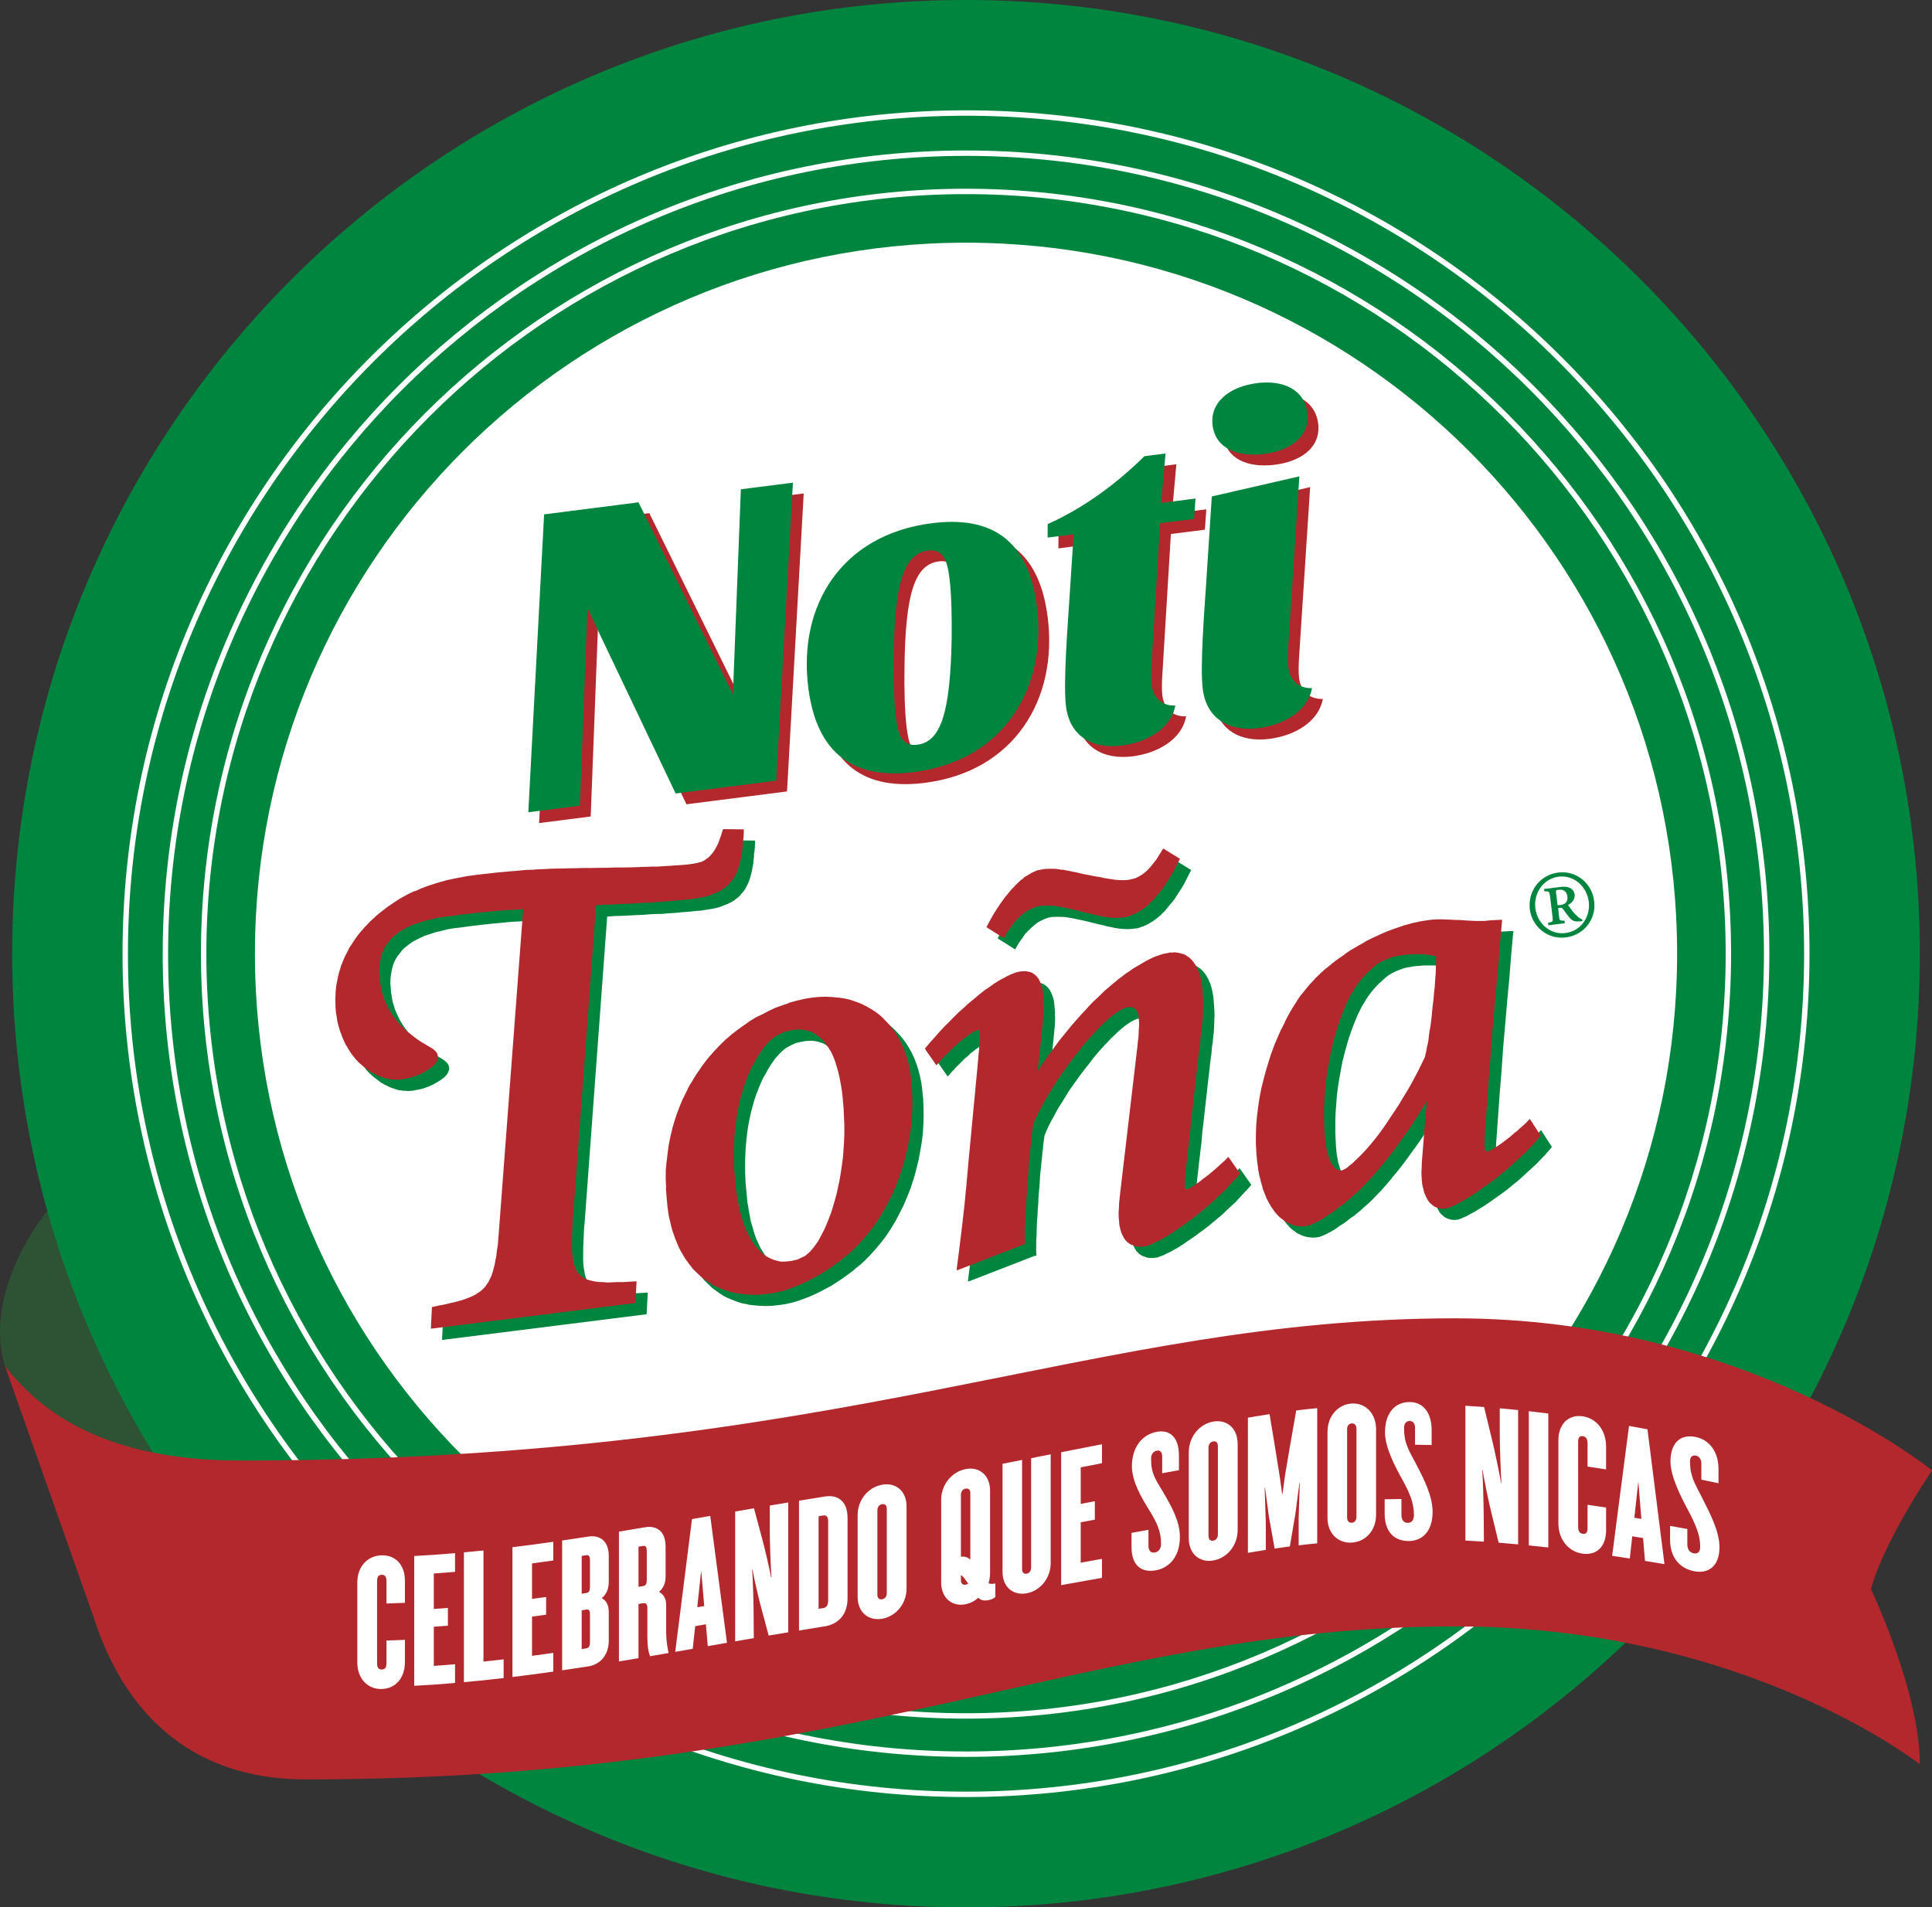 <svg xmlns="http://www.w3.org/2000/svg" width="400" height="394.957"><rect width="100%" height="100%" fill="#333333" stroke="none"/><path d="M1.02 282.836c-3.693-12.092 3.435-25.476 8.775-32.1l29.99 35.444-6.098 39.522L1.02 282.836z" fill="#2d5234"/><path d="M397.484 197.478c0 109.065-88.415 197.48-197.48 197.48-109.065 0-197.48-88.415-197.48-197.48C2.524 88.412 90.94-.002 200.004-.002c109.065 0 197.48 88.414 197.48 197.48" fill="#00853f"/><path d="M200.004 39.08c-87.34 0-158.4 71.056-158.4 158.4 0 87.34 71.06 158.396 158.4 158.396s158.4-71.057 158.4-158.397c0-87.344-71.06-158.4-158.4-158.4m0 1.117c86.725 0 157.28 70.557 157.28 157.282 0 86.722-70.555 157.28-157.28 157.28S42.724 284.2 42.724 197.48c0-86.726 70.555-157.283 157.28-157.283" fill="#fff"/><path d="M347.228 197.478c0 81.31-65.915 147.222-147.223 147.222-81.31 0-147.224-65.913-147.224-147.222 0-81.31 65.916-147.223 147.225-147.223 81.308 0 147.223 65.913 147.223 147.223" fill="#fff"/><path d="M111.614 170.43l3.27-61.683 19.546-2.495 19.55 39.746 1.64-42.447 10.78-1.374-3.455 61.705-20.825 2.66-18.255-38.33-1.565 40.858-10.686 1.362zM187.265 138.41c-.06 3.905.02 8.907.475 12.47.456 3.56 1.317 5.96 4.423 5.563 4.93-.63 6.836-6.812 7.105-22.162.047-4-.022-8.907-.476-12.47-.454-3.563-1.315-5.96-4.423-5.563-5.024.642-6.94 6.735-7.105 22.162m29.645-10.65c2.165 16.987-6.875 31.974-25.416 34.34-12.33 1.572-20.135-3.563-21.906-17.445-2.178-17.08 6.91-31.698 25.543-34.077 12.424-1.584 20.032 3.48 21.78 17.182M242.63 106.376l7.126-.91-.3 4.218-7.035.896-1.794 29.563c-.056 1.03-.123 2.705.03 3.895.303 2.377 1.862 4.404 4.91 4.294-.866 4.845-5.988 7.632-11.012 8.273-6.03.77-10.808-1.78-11.615-8.08-.604-4.75.358-16.847.666-21.713l.912-13.947-5.387.687.016-2.79c6.937-3.107 13.755-7.877 20.02-14.06l4.387-.56-.923 10.234zM272.91 87.664c.616 4.84-3.363 7.855-8.933 8.565-5.663.723-10.088-1.22-10.68-5.878-.622-4.84 3.517-8.06 9.182-8.786 5.57-.708 9.835 1.44 10.43 6.098m-3.976 48.87c-.056 1.025-.12 2.704.03 3.894.303 2.374 1.86 4.4 4.913 4.292-.87 4.847-5.99 7.636-11.015 8.275-6.028.77-10.81-1.78-11.614-8.08-.594-4.657.373-16.753.69-21.533l1.187-18.346 18.127-4.164-2.318 35.663z" fill="#b3282d"/><path d="M320.37 238.598l.937-1.098-2.208-3.437-.09-.013-.808.853-.586.542-.67.572-.613.566-.677.526-.612.556-.637.495-.592.438-.6.465-.583.405-.52.346-.473.314-.46.224-.376.226-.282.093-.243.09-.188-.03h-.073l-.1-.06-.043-.12-.078-.198-.067-.267-.03-.392-.016-.39.024-.526-.008-.646.037-.703.04-.824.357-4.96.346-4.92.4-4.926.34-4.907.43-4.88.412-4.833.452-4.776.368-4.712.444-4.88-.062-.027-1.463.06-1.083.074-1.05.106h-2.021l-.996-.045-1.005-.06-1.352-.106-.017.03-1.196-.06-1.156-.044-1.06-.048h-.983l-.93.06-.81.093h-.025l-1.628.255h-.028l-1.623.345-1.635.452h-.04l-1.628.555-1.63.583h-.03l-1.613.69-1.593.737-1.587.766.006.06-1.497.842-1.5.87h-.037l-1.395.96V200l-1.352.932-1.326.99v.06l-1.292 1.005-1.12 1.005-.014.047-1.104 1.05h.06l-.99 1.035-.878 1.052-.923 1.154h-.038l-.886 1.31h.023l-.855 1.336h-.017l-.825 1.44-.78 1.498h.044l-.794 1.562h-.03l-.715 1.636-.712 1.668v.03l-.63 1.71-.03.062-.55 1.77-.538 1.774-.488 1.862-.467 1.875v.045l-.36 1.862-.277 1.833v.04l-.233 1.895-.157 1.875-.01.032-.053 1.91v.012l-.006 1.862.112 1.828-.016.017.18 1.817.195 1.382h-.038l.256 1.244h-.03l.308 1.157-.022.013.323 1.11v.033l.27.978.036.026.36.932v.015l.34.858h.038l.382.75h.015l.413.75.022.03.428.616.452.617.013.014.46.497v.044l.472.452.51.405h.03l.443.332v.043l.472.284h.06l.452.225.052.046.467.136.013.058.495.12h.03l.466.14v-.034l.49.078.42.028h.511l.383-.058h.044l.405-.076.036.028.473-.178.593-.24.622-.285.024-.016.62-.33.608-.372.04.028.698-.48.68-.497.723-.434.682-.5.69-.565.74-.497h.027l.65-.555.668-.542.603-.553.623-.543.568-.493.483-.497h.024l.464-.45v-.03l.4-.404 1.11-1.158.024-.013 1.125-1.276 1.153-1.353v-.045l1.173-1.397 1.192-1.528 1.156-1.563h-.013l1.157-1.592v.017l1.124-1.58 1.09-1.652v-.028l1.07-1.64 1.002-1.648.568-.992-1.018 12.685-.025 1.083-.06.977v.028l.025.916h.013l.047.824.09.78.136.677.035.046.144.63v.046l.163.527h.03l.205.505.022.06.202.407.03.03.225.392.006.028.255.346.026.013.276.288.054.045.263.18.012.074.287.18.023.033.27.148.045.017.307.12h.026l.276.106h.014l.32.075.287.045h.04l.27.015h.242l.282-.03h.045l.317-.06h.02l.406-.15h.052l.433-.197.572-.254.032.013.592-.3h-.02l.645-.39h.033l.7-.36.742-.48.783-.465.825-.54.015-.018.85-.566.884-.647.917-.628.92-.678.93-.69.024-.03.93-.782.925-.732.903-.798h.02l.912-.857.93-.857.91-.84h.022l.902-.916.825-.884v.06l.803-.93zm-20.682-38.222l-.037.375.025.707-.06.75-.015.705-.024.884-.075.92-.066.93-.067.99-.112 1.02-.092 1.036-.106 1.05-.127 1.02-.112 1.038-.088 1.05-.13.99-.122 1.023-.178.932-.127.872v.028l-.09.856-.136.813-.18.703-.106.678-.133.6-.105.463-.082.392-.637 1.316-.67 1.384-.742 1.382-.767 1.442-.838 1.47-.895 1.442-.854 1.442-.93 1.41-.91 1.35-.872 1.323-.89 1.275-.737.992-.758.958-.722.872-.706.828-.682.747-.685.71-.624.612-.603.572-.534.525-.51.376-.474.42-.393.268-.398.198-.253.12-.19.06-.358-.044-.348-.028-.3-.166-.322-.226-.338-.36-.27-.438-.322-.525-.286-.63-.202-.733-.25-.798-.172-.945-.172-1.023-.12-1.277-.074-1.362-.07-1.457v-3.017l.083-1.637.127-1.62.123-1.682.215-1.668.28-1.728.312-1.724.318-1.726.433-1.71.46-1.684.418-1.44.452-1.322.452-1.218.465-1.17.432-1.08.49-.99.45-.9.517-.827.475-.797.51-.736.497-.645.493-.6.497-.542.51-.54.508-.433.465-.44.484-.432.492-.39.738-.453.818-.405.795-.314.73-.27.778-.21.677-.09.684-.15 1.134-.09 1-.09h1.875l.864.044.83.136.782.15.562.136zm-41.562 46.045l.955-1.068-2.41-3.437h-.06l-.794.81-.662.57-.607.572-.64.568-.645.544-.622.525-.63.492-.632.452-.578.477-.54.38-.532.358-.495.345-.396.226-.347.178-.293.136-.172.032-.135.013-.078-.03-.036-.043-.06-.108-.052-.178-.01-.345-.02-.358.03-.452.014-.63.06-.573.037-.75.076-.853.242-2.073.215-1.953.017-.06.22-1.963.25-2.028-.01-.032.162-1.995.248-1.893.21-1.997.21-1.847.212-1.83.185-1.8.212-1.76.188-1.635.18-1.603.21-1.52.12-1.44.19-1.32.133-1.428.038-.03.074-1.337.06-1.23h-.02l.06-1.157-.03-1.08-.07-1.035v-.03l-.073-.932-.08-.87-.145-.81-.135-.735v-.016l-.203-.676v-.03l-.193-.616h-.052l-.24-.585.035-.015-.292-.495v-.03l-.248-.405-.015-.03-.27-.39-.038-.032-.286-.372-.306-.317h-.017l-.3-.3h-.035l-.347-.21-.015-.03-.323-.21v-.015l-.33-.164h-.03l-.36-.09-.324-.104h-.005l-.33-.076-.06-.015-.292-.045-.325-.045h-.02l-.333-.03-.028.03-.323.045-.293-.045-.268.045-.602.136-.624.105h-.037l-.647.21h.037l-.72.24-.72.27-.742.36-.797.406h.01l-.848.497h-.01l-.877.51-.992.586-.703.51-.767.507-.038.017-.795.63-.914.66v.044l-.91.736-.978.844h-.013l-1.056.915h.03l-1.03 1.005-.032.028-1.087 1.007-1.08 1.14v.033l-1.136 1.216h-.006l-1.117 1.244-1.176 1.35-.018.032-1.155 1.427-1.207 1.472-1.17 1.588-.018.015-1.192 1.638-1.2 1.698-.96 1.528.965-9.067.112-1.203.1-1.033.02-.014.06-1.053.033-.99v-.028l-.06-.9.06-.05-.073-.823-.062-.855-.09-.72v-.06l-.153-.68-.02-.027-.213-.615v-.06l-.232-.526h-.02l-.254-.526-.054-.045-.33-.42-.03-.048-.384-.327-.022-.033-.413-.254-.037-.058-.47-.18h-.06l-.552-.123h-.022l-.624-.058v.014l-.645.043h-.03l-.586.123h-.043l-.67.18v.043l-.712.27-.744.346-.03.012-.767.422h-.02l-.837.452-.866.54h-.023l-.872.628-.958.663v-.032l-.938.723-.95.75v.03l-.966.81-1.007.825-.973.917-1.016.884-.006.033-.977.96-.965.99-1.007.992v.014l-.973 1.035-.923 1.064-.95 1.05-1.043 1.247.11.24 2.226 3.183h.088l.69-.792.548-.587.536-.585.585-.555.585-.6.545-.556.61-.48.56-.57.58-.452.544-.435.545-.36.48-.406.452-.284.404-.226.36-.18.305-.122.166-.09.113.047h.093l.034.105.07.148.055.224.058.377.015.437-.015.6-.024.617-.067.764-.048.81-.112.977-.075 1.037-2.047 21.6-.378 4.326-.426 4.322-.488 4.294-.528 4.324-.59 4.67.164.088 13.626-5.286.39-.043-.054-1.126.01-.9v-1.007l.068-1.005.028-1.05.032-1.143.054-1.112.093-1.11.048-1.14.105-1.155.037-1.156.09-1.19.106-1.11.082-1.156.05-1.11.1-1.018.127-1.022.076-1.005.128-.964.06-.87.105-.81.067-.69.09-.72.07-.57.064-.493.08-.364.378-.9.44-.962.486-.96.54-.943.542-1.036.6-1.05.638-.99.637-1.05.646-1.052.704-1.022.73-1.02.727-1.022.744-.99.75-.975.76-.948.705-.945.743-.902.758-.87.752-.826.758-.797.697-.752.723-.672.68-.663.678-.598.637-.526.594-.418.576-.405.562-.33.488-.227.435-.194.408-.075.495-.016h.383l.323.118.27.168.207.165.22.285.14.33.152.39.087.51.033.54.05.647v.645l-.05.75-.037.796-.04.87-.126.903-.084.96-3.637 30.924-.114 1.22h-.026l-.05 1.14-.06 1.052h-.023l.036.99h-.014l.084.9.067.87.172.69.186.678v.045l.248.57.024.03.238.477.024.076.284.406.026.042.35.362.022.045.375.3.06.03.398.252h.054l.45.183h.044l.46.15.042.033.53.058H238.704l.575-.058h.026l.353-.06h.06l.42-.198h.028l.504-.18.51-.21.046-.06.615-.286.675-.314.69-.435h.06l.737-.422.788-.508.803-.542v-.03l.895-.584.89-.618h.018l.846-.646.94-.678.91-.704h.018l.926-.78.915-.763.933-.782h.03l.914-.872h-.015l.887-.824.9-.825h.03l.834-.904.824-.912.84-.87zm-12.324-64.66l.818-1.606-3.467-2.13-.782 1.258-.608.975-.622.798-.587.734-.592.66-.643.573-.61.447-.66.392-.658.314-.716.18-.727.165-.857.06-.893-.012-.923-.06-1.063-.166-1.054-.166-1.126-.24-1.216-.195-1.214-.24-1.097-.208-.99-.256-.908-.18-.872-.18-.743-.148-.757-.153-.04.075-.66-.136-.036.018-.61-.108h-.703l-.045-.013-.654.014h-.01l-.653.017h-.036l-.676.105h-.027l-.465.105h-.01l-.457.078-.05.012-.52.21v.016l-.525.226h-.038l-.54.343v-.013l-.6.36-.61.374v.09l-.63.465-.63.586-.653.648v.03l-.685.69-.666.825-.706.84v.03l-.714.978-.708 1.063h-.013l-.726 1.144-.716 1.244-.852 1.593.207.167 3.364 2.13h.038l.772-1.336.646-.9.63-.93.698-.722.676-.658.697-.586.676-.512.723-.374.697-.317.667-.238.67-.12.958-.045.938.015.878.03.956.15.87.164.946.21.97.195 1.25.287 1.157.3 1.12.27h.005l1.074.226v.045l1.038.21.99.225v-.015l.983.15h.022l.983.076h.997l.962-.075.01-.03.537-.047h.04l.54-.15h.03l.548-.24.04.03.61-.272.617-.28.036-.062.594-.346h.04l.6-.422.673-.493v-.03l.654-.54v-.06l.667-.63.04-.018.606-.748.66-.81h.037l.69-.888.656-.975v-.033l.7-1.064.703-1.158.645-1.26v-.016zm-54.622 51l.052-1.835-.04-1.907-.072-1.8-.032-.03-.18-1.878v-.028l-.186-1.246-.265-1.294-.32-1.244v-.015l-.4-1.186-.436-1.14v-.018l-.513-1.08v-.03l-.586-1.02v-.03l-.61-.98-.006-.027-.69-.9-.022-.044-.74-.858-.795-.826-.02-.043-.804-.752-.93-.704-.02-.016-.94-.615h-.04l-.99-.57-1.036-.513h-.03l-1.108-.432-.02.013-1.14-.405h-.023l-1.175-.254-1.246-.18-.018.027-1.27-.132-1.35-.06h-.035l-1.367.06h-.015l-1.366.133-.06.016-1.08.166h-.007l-1.155.256h-.01l-1.215.3h-.018l-1.25.36-.025.06-1.285.436-1.35.482h-.038l-1.343.644-1.35.705-1.384.66-1.343.826-.02.03-1.345.945h-.023l-1.29.95-1.013.78-.947.838h-.046l-.937.902h-.017l-.923.945h.015l-.93.977v.013l-.908 1.024-.878 1.11-.833 1.14v.047l-.828 1.154v.015l-.787 1.26.015.016-.788 1.26v.033l-.678 1.364-.674 1.35-.602 1.44v.034l-.575 1.47-.506 1.547v.015l-.465 1.548.015.04-.39 1.608-.328 1.636-.025.045-.224 1.728-.188 1.71-.037.06-.16 1.788-.012 1.816.08 1.906-.043.013.15 1.893v.028l.187 1.956.134 1.002.152.963.232.973.226 1.01.256.945.35.977.324.914.017.015.383.96.41.9.475.873.02.013.513.885.55.812h.012l.58.81h.036l.594.797.03.016.645.645.067.058.715.663.02.06.774.586v.015l.827.57.006.028.872.543v.028l.923.467h.043l.942.404h.01l1.04.392.022.012 1.022.316h.046l1.108.21v.046l1.194.134h.016l1.2.105h.018l1.313.048 1.337-.06 1.388-.165h.043l1.2-.166.016-.016 1.287-.286h.023l1.268-.36h.016l1.315-.497 1.32-.507 1.352-.615 1.304-.678 1.308-.704h.052l1.26-.812h.016l1.266-.84 1.242-.9h.015l1.19-.9v-.046l1.143-.932.06-.032 1.057-.958v-.045l1.044-1.004v-.045l.97-1.052 1.183-1.41 1.13-1.454v-.02l1.018-1.53.97-1.62.87-1.668v-.013l.858-1.683.006-.046.727-1.71v-.014l.692-1.756v-.045l.586-1.787.523-1.862v-.014l.453-1.847.006-.016.352-1.862.325-1.89.232-1.863v-.03l.12-1.92zm-14.04 4.35l-.072 1.74-.106 1.642-.127 1.603-.22 1.606-.232 1.546-.247 1.518-.32 1.44-.296 1.396-.39 1.397-.376 1.294-.398 1.26-.456 1.188-.435 1.093-.474 1.07-.496.956-.48.93-.465.786-.54.734-.517.66-.498.573-.492.43-.49.42-.48.225-.487.213-.532.27-.566.15-.65.15-.7.09-.796.074h-.818l-.757-.164-.782-.226-.708-.3-.71-.375-.646-.465-.644-.573-.607-.63-.634-.748-.49-.784-.543-.87-.446-.96-.464-1.006-.405-1.156-.34-1.2-.36-1.215-.238-1.277-.248-1.395-.232-1.41-.188-2.044-.19-1.983-.074-1.875-.013-1.847.043-1.8.084-1.682.157-1.664.18-1.563.232-1.503.284-1.442.308-1.364.353-1.276.36-1.26.42-1.172.436-1.125.437-1.023.447-.977.52-.884.473-.885.47-.783.498-.72.474-.675.5-.585.444-.48.474-.478.473-.392.38-.3.393-.24.84-.437.856-.374.945-.226.97-.18.786-.06h.753l.698.104.72.183.72.24.61.328.63.422.6.48.585.555.5.706.526.734.51.81.437.918.407 1.023.337 1.092.336 1.19.293 1.26.256 1.35.233 1.425.18 1.774.157 1.802.076 1.77.073 1.74v1.697zm-20.85-61.61l.043-1.442-4.315-.045-.375 1.214-.323.904-.322.87-.362.69-.36.662-.398.57-.432.498-.4.434-.487.343-.444.316-.532.256-.618.165-.58.15-.664.106-.72.104-.71.076-.756.073-.75.047-.82.043-.847.075-.88.048-.923.06-.966.06h-1.02l-1.103.043-1.15.03-1.237.062-1.3.028-1.335.015H129.702l-1.553.06-1.766.015-1.63.028h-1.596l-1.487.048-1.448.015-1.396.046-1.343.015-1.264.044-1.253.06-1.253.048-1.17.088h-.022l-1.21.03-1.23.12-1.202.106-1.246.103-1.315.122-1.312.12-1.388.164-1.42.15-1.51.182-2.01.28-.014.02-1.9.358h-.014l-1.862.392-1.782.495-1.708.538-1.63.588h-.017l-1.56.706-.015-.075-1.503.72-1.403.78h-.034l-1.324.87-1.328.903-1.255.977h-.005l-1.207.973v.03l-1.156 1.05-.983 1.055h-.04l-.917 1.063h-.013l-.887 1.126v.018l-.764 1.11v.043l-.778 1.14v.048l-.604 1.216h-.026l-.553 1.217v.03l-.505 1.246v.087l-.398 1.233v.017l-.308 1.362v.018l-.26 1.366h.005l-.144 1.365.026.018-.066 1.44h.006l.034 1.485h-.013l.127 1.442.03.015.202 1.31v.072l.3 1.26h.025l.36 1.217.046.027.42 1.158.51 1.11v.03l.607 1.006.006.016.644 1.022.69.855v.045l.737.81.828.722v.028l.856.646.797.615.06.014.873.48.013-.015.878.45h.02l.903.3.06.03.89.257h.055l.87.105h.047l.944.06h.04l.922-.077.015-.015 1.01-.194.026.015 1.05-.253.028-.017.965-.344.03-.015.937-.406.015-.013.87-.48.794-.496.017-.015.736-.56.335-.356.04-.047.246-.343.04-.045.172-.362v-.043l.112-.362.02-.06.034-.347-.054-.075-.075-.313v-.045l-.152-.345-.058-.06-.265-.3-.02-.034-.376-.297v-.015l-.46-.315-1.215-.704-1.083-.647-1.01-.732-.91-.707-.886-.688-.698-.724-.723-.69-.643-.79-.534-.68-.465-.69-.452-.72-.352-.677-.338-.72-.28-.617-.252-.61-.18-.68-.2-.584-.112-.573-.093-.556-.095-.568-.1-.482-.037-.945-.088-.918.035-.9.086-.856.166-.855.16-.735.252-.766.344-.722.394-.706.512-.613.472-.664.61-.568.685-.54.716-.54.852-.466.885-.44.966-.446 1.088-.347 1.15-.39 1.252-.285 1.32-.333 1.403-.224 1.46-.166 2.212-.3 2.094-.24 2.018-.224 1.945-.178 1.868-.183 1.803-.104 1.726-.105 1.344-.078-4.825 64.017-.124 1.515-.097 1.44-.115 1.32-.088 1.232-.196 1.156-.11 1.068-.197.945-.163.932-.213.837-.224.768-.25.734-.297.633-.286.57-.36.525-.346.495-.405.422-.466.432-.527.36-.517.346-.632.33-.672.3-.678.256-.803.287-.796.224-.924.242-.954.208-1.043.256-1.15.21-1.438.333-.22 4.397.054.06 42.304-5.316.23-4.442-.02-.045-1.59.088-1.23.075h-1.143l-1.06.048-1.013.03-.876-.078-.84-.015-.76-.103-.666-.136-.654-.148-.558-.21-.53-.195-.4-.346-.374-.302-.362-.376-.33-.45-.223-.51-.225-.57-.174-.645-.117-.708-.136-.812-.07-.854-.014-.944v-1.052l.015-1.113.04-1.228.068-1.32.06-1.413.14-1.47 4.647-63.1 1.448-.104 1.7-.06 1.545-.076 1.487-.073 1.418-.06 1.313-.106 1.26-.06 1.172-.012h.015l1.09-.12 1.034-.048.96-.075.932-.104.908-.06.857-.074.76-.075h.02l.736-.09.745-.03.735-.133 1.11-.166 1.074-.195h.02l.984-.27.887-.346.817-.317.017-.013.72-.36.023-.017.66-.404.03-.06.6-.453.563-.526-.026-.044.484-.54.04-.028.405-.572.028-.06.363-.63h-.015l.338-.69v-.03l.27-.75.23-.796v-.017l.21-.824v-.03l.168-.87.148-.872h-.03l.12-1.008.06-1.002h.034l.103-1.038zM330.05 186.594c-.446-3.768-3.74-6.38-7.453-5.916-3.775.482-6.315 3.86-5.863 7.612.458 3.66 3.775 6.322 7.485 5.81 3.742-.466 6.342-3.83 5.83-7.506m-1.11.106c.39 3.258-1.73 6.138-4.826 6.5-3.086.42-5.805-1.892-6.24-5.136-.376-3.21 1.727-6.123 4.81-6.53 3.085-.39 5.83 1.922 6.255 5.166m-1.908 4.083l.586-.048-.028-.344-.093-.074c-.142 0-.406-.15-.69-.357-.194-.17-.532-.542-1.006-1.007-.397-.484-.928-1.248-1.154-1.562.87-.436 1.454-1.202 1.368-2.132-.213-1.547-1.693-1.756-2.87-1.608l-3.468.437.075.493c.968-.04 1.013-.013 1.16.93l.53 4.4c.128.933.052.965-.93 1.172l.066.51 3.398-.417-.047-.545c-.97.047-1.06 0-1.15-.913l-.18-1.68.432-.074c.266-.032.39.074.623.34.175.198.833 1.176 1.277 1.683.585.69 1.11.89 2.102.797m-2.52-5.15c.06.33.035 1.007-.497 1.44-.15.092-.452.258-.86.318l-.67.06-.325-2.672c-.06-.357-.028-.437.404-.525h.265c.59-.106 1.542.133 1.682 1.38" fill="#00853f"/><path d="M318.044 236.274l.94-1.098-2.21-3.437-.088-.014-.81.852-.584.543-.672.573-.61.566-.68.524-.61.558-.637.493-.592.44-.6.463-.583.405-.52.347-.472.314-.458.224-.377.226-.282.092-.243.088-.187-.028h-.074l-.1-.06-.042-.12-.077-.198-.067-.267-.03-.39-.015-.393.024-.525-.01-.646.037-.703.04-.825.358-4.958.347-4.92.397-4.927.34-4.907.433-4.88.41-4.833.453-4.776.368-4.713.444-4.88-.06-.028-1.464.06-1.082.074-1.05.105h-2.021l-.997-.045-1.005-.06-1.352-.106-.017.033-1.197-.06-1.156-.046-1.06-.046h-.985l-.93.06-.81.093h-.026l-1.627.254h-.028l-1.624.345-1.635.452h-.038l-1.63.555-1.63.584h-.03l-1.61.69-1.596.737-1.588.766.006.06-1.496.838-1.5.872h-.036l-1.395.96v.045l-1.354.932-1.326.99v.06l-1.29 1.006-1.122 1.005-.013.047-1.104 1.05h.06l-.99 1.036-.878 1.053-.923 1.154h-.04l-.886 1.308h.025l-.855 1.337h-.017l-.824 1.44-.782 1.498h.045l-.794 1.562h-.03l-.716 1.636-.712 1.668v.03l-.63 1.71-.03.06-.55 1.772-.538 1.774-.49 1.862-.466 1.874v.045l-.36 1.862-.277 1.834v.04l-.23 1.894-.158 1.874-.01.033-.053 1.91v.013l-.007 1.86.112 1.83-.015.018.18 1.817.194 1.382h-.036l.256 1.243h-.03l.307 1.158-.02.014.323 1.11v.033l.27.977.035.026.362.932v.015l.34.856h.037l.38.75h.016l.41.75.024.03.43.616.45.617.014.013.46.497v.043l.473.452.51.404h.03l.443.332v.043l.47.285h.062l.452.226.05.046.468.136.013.058.496.12h.03l.465.138v-.032l.492.077.42.028h.51l.383-.057h.045l.405-.075.036.028.475-.18.594-.24.62-.284.025-.015.624-.33.603-.374.04.028.7-.48.68-.496.722-.432.682-.5.69-.568.74-.495h.027l.652-.556.668-.543.602-.552.622-.542.568-.493.482-.497h.024l.465-.45v-.03l.398-.405 1.11-1.157.024-.013 1.125-1.276 1.154-1.35v-.047l1.172-1.396 1.192-1.528 1.156-1.562h-.013l1.156-1.593v.017l1.123-1.58 1.09-1.65v-.032l1.07-1.636 1.002-1.65.568-.99-1.018 12.685-.026 1.083-.06.975v.03l.026.917h.013l.048.824.088.778.138.678.034.046.145.63v.045l.165.526h.028l.205.507.022.06.203.408.03.03.226.39.007.03.254.346.026.013.276.286.054.045.262.18.013.074.287.18.024.033.27.15.045.016.308.12h.026l.274.107h.015l.32.073.286.045h.04l.27.015h.242l.282-.03h.044l.32-.062h.018l.407-.15h.05l.433-.194.573-.254.032.013.592-.3h-.02l.644-.39h.035l.698-.36.743-.48.784-.466.824-.54.015-.017.85-.566.885-.648.917-.628.92-.678.93-.69.025-.03.93-.783.925-.73.904-.8h.018l.913-.856.93-.856.91-.84h.022l.902-.916.827-.885v.06l.804-.93zm-20.68-38.224l-.037.376.024.706-.06.75-.015.705-.024.885-.074.92-.067.928-.067.99-.112 1.023-.092 1.035-.105 1.05-.127 1.02-.112 1.038-.088 1.05-.13.99-.122 1.023-.18.93-.126.872v.028l-.09.857-.136.81-.178.705-.108.678-.133.598-.106.465-.082.392-.637 1.317-.67 1.384-.74 1.382-.77 1.442-.837 1.47-.894 1.442-.855 1.442-.93 1.41-.91 1.35-.87 1.322-.892 1.275-.736.993-.757.957-.72.872-.707.83-.683.746-.684.71-.623.61-.605.574-.534.525-.51.374-.473.423-.392.267-.398.198-.252.12-.19.06-.36-.044-.345-.028-.302-.166-.32-.226-.338-.362-.27-.437-.322-.525-.286-.63-.203-.732-.25-.8-.17-.943-.174-1.023-.12-1.276-.073-1.362-.07-1.457v-3.018l.083-1.64.127-1.62.122-1.68.215-1.668.28-1.73.312-1.723.318-1.727.432-1.713.46-1.68.42-1.44.45-1.322.452-1.218.465-1.17.433-1.082.49-.99.45-.9.517-.826.474-.796.51-.736.498-.646.493-.598.498-.542.51-.54.508-.433.465-.438.485-.433.493-.393.738-.452.818-.404.794-.313.73-.272.78-.208.675-.09.684-.15 1.132-.092 1-.088h1.875l.865.043.83.136.782.15.562.134zM255.8 244.097l.957-1.07-2.41-3.437h-.06l-.795.812-.663.57-.608.57-.64.568-.645.545-.622.525-.63.493-.63.452-.58.478-.538.38-.534.358-.495.345-.396.226-.346.18-.293.136-.172.032-.135.013-.077-.03-.037-.042-.06-.108-.05-.18-.01-.343-.02-.36.03-.45.014-.632.06-.572.037-.752.076-.85.24-2.073.216-1.955.018-.06.22-1.963.25-2.028-.012-.033.164-1.996.247-1.892.21-1.997.21-1.847.212-1.83.185-1.8.21-1.76.188-1.634.18-1.604.21-1.52.12-1.44.19-1.32.133-1.428.04-.03.072-1.336.06-1.23h-.02l.06-1.157-.03-1.082-.07-1.035v-.03l-.073-.932-.082-.868-.144-.812-.135-.736v-.015l-.202-.677v-.03l-.194-.615h-.052l-.24-.586.035-.015-.293-.495v-.03l-.247-.405-.015-.03-.27-.39-.038-.032-.286-.372-.306-.316h-.017l-.298-.302h-.037l-.346-.208-.016-.03-.323-.21v-.016l-.33-.163h-.03l-.36-.09-.323-.106h-.006l-.328-.074-.06-.015-.293-.045-.326-.045h-.02l-.333-.03-.027.03-.323.045-.293-.045-.27.045-.602.136-.624.107h-.035l-.646.208h.036l-.72.24-.72.27-.743.362-.796.402h.01l-.85.5h-.01l-.876.51-.99.584-.705.51-.766.508-.04.017-.794.63-.915.66v.044l-.91.736-.976.844h-.013l-1.056.914h.03l-1.028 1.005-.033.028-1.087 1.01-1.08 1.14v.032l-1.136 1.216h-.006l-1.117 1.244-1.178 1.35-.018.03-1.156 1.426-1.207 1.474-1.172 1.59-.017.014-1.192 1.638-1.2 1.698-.96 1.528.966-9.067.112-1.204.1-1.034.02-.015.06-1.05.033-.99v-.03l-.06-.9.06-.048-.074-.825-.063-.856-.09-.718v-.06l-.153-.678-.02-.028-.212-.616v-.06l-.233-.525h-.02l-.253-.525-.054-.048-.33-.417-.03-.048-.385-.327-.02-.032-.414-.254-.038-.058-.47-.18h-.06l-.552-.124h-.022l-.624-.058v.015l-.646.042h-.03l-.585.123h-.043l-.67.18v.044l-.712.268-.745.346-.03.013-.766.422h-.022l-.84.45-.862.54h-.024l-.872.63-.958.663v-.033l-.938.724-.95.75v.03l-.966.81-1.007.824-.974.917-1.016.885-.006.032-.977.958-.966.992-1.007.992v.015l-.972 1.035-.923 1.065-.95 1.05-1.043 1.244.112.24 2.226 3.184h.088l.69-.792.547-.587.536-.587.586-.555.584-.598.545-.558.61-.48.56-.57.578-.452.545-.435.544-.36.48-.406.452-.285.404-.226.36-.18.305-.122.165-.09.114.047h.09l.036.105.07.15.055.223.057.376.017.436-.017.598-.022.618-.067.764-.047.81-.11.977-.076 1.037-2.047 21.6-.38 4.326-.425 4.322-.488 4.293-.528 4.325-.592 4.67.166.09 13.626-5.287.39-.043-.054-1.126.01-.9v-1.008l.068-1.005.028-1.05.032-1.143.052-1.11.094-1.11.048-1.142.105-1.153.036-1.157.09-1.19.106-1.11.08-1.157.053-1.11.1-1.018.126-1.022.076-1.006.127-.964.06-.87.106-.81.066-.692.09-.718.07-.57.064-.494.08-.363.378-.9.44-.963.486-.96.54-.945.542-1.035.598-1.05.64-.992.637-1.05.646-1.05.704-1.023.73-1.02.727-1.023.743-.99.75-.976.76-.947.704-.945.745-.902.757-.87.75-.825.758-.797.698-.75.723-.677.68-.66.678-.598.637-.525.595-.42.577-.404.562-.332.488-.225.435-.193.407-.076.495-.017h.382l.323.117.27.168.21.166.217.285.142.332.15.39.09.51.03.54.053.645v.646l-.052.75-.036.795-.04.872-.127.902-.084.96-3.638 30.923-.114 1.218h-.026l-.05 1.143-.06 1.05h-.024l.037.99h-.013l.084.9.067.87.172.69.187.68v.045l.248.57.023.03.24.478.023.075.284.407.026.043.35.36.022.047.375.3.06.03.398.253h.055l.45.183h.045l.458.15.043.032.533.058H236.38l.576-.058h.024l.353-.06h.06l.42-.197h.028l.504-.18.512-.21.046-.062.615-.284.674-.315.692-.435h.06l.736-.42.788-.51.803-.542v-.03l.894-.583.89-.618h.018l.846-.645.938-.678.91-.704h.02l.926-.78.914-.763.932-.784h.03l.915-.87h-.015l.887-.826.9-.824h.03l.835-.904.824-.916.84-.867zm-12.322-64.662l.817-1.606-3.467-2.132-.78 1.26-.61.975-.622.798-.588.735-.592.66-.643.573-.61.448-.66.39-.66.316-.713.18-.728.164-.856.06-.893-.012-.924-.06-1.064-.167-1.054-.165-1.126-.24-1.216-.195-1.214-.24-1.098-.21-.99-.256-.908-.18-.872-.178-.742-.15-.758-.152-.038.076-.66-.136-.038.017-.61-.107h-.702l-.046-.013-.652.013h-.01l-.653.017h-.038l-.676.103h-.028l-.465.106h-.01l-.457.077-.05.013-.52.21v.016l-.525.226h-.038l-.54.342v-.013l-.6.36-.61.374v.092l-.63.465-.63.585-.653.648v.03l-.685.69-.665.825-.706.842v.03l-.715.977-.71 1.063h-.012l-.725 1.143-.717 1.244-.852 1.593.207.165 3.364 2.13h.04l.772-1.336.646-.9.63-.93.697-.722.675-.66.698-.584.675-.512.724-.375.697-.316.666-.24.67-.12.957-.045.94.013.877.032.955.15.872.165.945.21.968.194 1.25.286 1.16.3 1.118.27h.006l1.074.227v.044l1.037.21.99.225v-.016l.984.15h.02l.984.076h.997l.962-.076.01-.03.537-.045h.038l.54-.152h.033l.547-.24.04.032.61-.274.618-.282.037-.06.594-.347h.038l.6-.42.674-.494v-.03l.655-.54v-.06l.667-.63.04-.02.606-.746.66-.81h.037l.69-.888.655-.976v-.032l.7-1.063.703-1.16.647-1.258v-.017zm-54.622 50.997l.05-1.83-.037-1.908-.075-1.802-.032-.028-.18-1.878v-.028l-.186-1.247-.264-1.292-.32-1.244v-.015l-.4-1.187-.436-1.14v-.018l-.515-1.078v-.033l-.585-1.02v-.03l-.61-.977-.007-.028-.69-.903-.023-.043-.738-.856-.797-.827-.02-.042-.805-.75-.93-.707-.02-.016-.94-.613h-.038l-.99-.57-1.037-.512h-.03l-1.11-.433-.016.013-1.14-.404h-.024l-1.176-.254-1.246-.18-.016.027-1.27-.134-1.35-.06h-.036l-1.366.06h-.016l-1.366.134-.06.015-1.08.166h-.007l-1.156.256h-.01l-1.215.3h-.017l-1.25.36-.024.06-1.284.436-1.35.482h-.038l-1.343.643-1.35.706-1.384.66-1.342.826-.02.03-1.344.945h-.024l-1.29.95-1.013.78-.947.84h-.045l-.936.9h-.018l-.924.945h.015l-.93.978v.012l-.908 1.025-.878 1.108-.833 1.143v.046l-.826 1.154v.015l-.788 1.26.015.014-.787 1.263v.032L142 226.29l-.674 1.35-.6 1.44v.033l-.577 1.47-.507 1.548v.016l-.465 1.547.015.04-.39 1.61-.33 1.634-.022.046-.223 1.728-.19 1.712-.036.058-.16 1.79-.01 1.815.078 1.907-.043.013.15 1.894v.027l.188 1.954.134 1.004.15.962.233.973.226 1.008.256.945.35.977.323.915.018.015.383.96.41.902.474.87.022.014.512.885.55.812h.012l.58.812h.035l.595.796.03.015.646.646.068.06.714.662.022.058.772.588v.015l.827.57.006.028.87.54v.03l.924.468h.043l.94.405h.01l1.04.392.023.013 1.022.316h.045l1.11.21v.046l1.193.133h.015l1.2.106h.018l1.313.046 1.337-.06 1.388-.166h.044l1.2-.166.016-.015 1.287-.287h.022l1.266-.36h.015l1.316-.496 1.32-.508 1.35-.617 1.306-.678 1.308-.704h.052l1.26-.81h.016l1.266-.84 1.24-.9h.017l1.19-.9v-.046l1.144-.932.06-.032 1.057-.958v-.045l1.044-1.005v-.046l.97-1.052 1.185-1.41 1.13-1.457v-.017l1.017-1.53.968-1.62.872-1.67v-.012l.857-1.683.006-.045.727-1.71v-.014l.69-1.758v-.043l.586-1.787.523-1.86v-.017l.452-1.845.006-.015.353-1.862.325-1.892.233-1.862v-.028l.12-1.924zm-14.04 4.352l-.073 1.74-.105 1.644-.127 1.603-.22 1.607-.23 1.545-.25 1.517-.32 1.44-.294 1.396-.39 1.397-.376 1.29-.398 1.262-.457 1.188-.435 1.094-.473 1.067-.497.958-.48.93-.465.785-.538.734-.52.662-.496.572-.492.433-.488.42-.482.224-.487.214-.53.27-.567.15-.65.15-.7.088-.795.076h-.818l-.758-.164-.78-.226-.71-.3-.71-.376-.645-.465-.646-.572-.606-.63-.632-.748-.49-.783-.543-.87-.447-.96-.465-1.007-.405-1.158-.34-1.197-.36-1.216-.238-1.28-.247-1.393-.233-1.41-.187-2.045-.19-1.983-.075-1.877-.013-1.846.043-1.802.084-1.68.157-1.664.18-1.563.234-1.502.284-1.442.307-1.364.352-1.276.36-1.26.422-1.172.434-1.126.437-1.022.448-.977.52-.885.472-.884.472-.784.497-.72.473-.674.502-.586.442-.48.474-.478.473-.39.38-.303.392-.24.84-.436.856-.375.944-.227.97-.18.787-.06h.752l.697.105.72.182.72.24.608.33.63.42.6.48.587.556.5.706.53.734.506.81.438.918.407 1.022.338 1.09.336 1.192.292 1.26.256 1.35.232 1.425.18 1.773.158 1.802.075 1.77.073 1.74v1.696zm-20.85-61.608l.043-1.442-4.317-.045-.374 1.213-.324.902-.323.87-.36.692-.36.66-.4.57-.432.498-.4.435-.485.342-.444.317-.53.255-.618.165-.58.15-.664.107-.72.103-.71.075-.757.073-.75.048-.818.043-.848.074-.878.045-.923.062-.966.06h-1.023l-1.102.043-1.15.03-1.237.06-1.3.03-1.334.016H127.378l-1.552.06-1.765.016-1.63.028h-1.596l-1.487.047-1.45.016-1.396.046-1.342.015-1.263.043-1.253.06-1.252.047-1.17.09h-.023l-1.21.03-1.23.12-1.2.105-1.247.103-1.315.12-1.31.123-1.39.164-1.42.148-1.508.183-2.01.282-.016.017-1.9.36h-.012l-1.862.39-1.782.497-1.71.537-1.628.585h-.017l-1.562.708-.015-.075-1.502.72-1.402.782h-.035l-1.323.87-1.328.9-1.255.976H79l-1.206.975v.03l-1.156 1.05-.984 1.055h-.038l-.917 1.063h-.014l-.887 1.126v.017l-.765 1.11v.043l-.777 1.14v.048l-.605 1.217h-.026l-.553 1.216v.028l-.503 1.25v.085l-.397 1.234v.016l-.308 1.362v.017l-.26 1.367h.005l-.144 1.365.026.017-.067 1.44h.006l.036 1.485h-.013l.127 1.44.03.016.202 1.308v.074l.3 1.26h.025l.357 1.215.048.03.42 1.158.51 1.11v.03l.606 1.006.006.015.646 1.024.69.854v.045l.737.81.826.72v.03l.857.646.796.615.06.015.872.48.013-.015.88.452h.02l.903.3.06.03.89.255h.055l.87.106h.047l.944.06h.038l.923-.077.017-.015 1.01-.193.025.015 1.05-.254.028-.017.964-.347.03-.014.94-.406.014-.013.87-.48.794-.498.017-.016.735-.557.336-.357.04-.048.247-.342.04-.045.17-.362v-.043l.113-.36.02-.06.033-.348-.053-.075-.076-.315v-.045l-.15-.344-.058-.06-.265-.302-.02-.03-.375-.298v-.015l-.46-.317-1.215-.705-1.082-.646-1.012-.733-.908-.708-.887-.69-.696-.723-.723-.69-.643-.793-.533-.678-.465-.69-.453-.72-.353-.677-.338-.72-.28-.618-.252-.613-.18-.677-.2-.586-.113-.572-.09-.555-.096-.57-.1-.48-.038-.945-.088-.92.035-.897.086-.857.164-.853.162-.736.252-.765.344-.72.394-.707.512-.614.47-.662.613-.57.685-.54.717-.54.852-.464.885-.44.965-.447 1.09-.345 1.148-.39 1.253-.284 1.32-.333 1.403-.223 1.458-.166 2.212-.3 2.094-.24 2.02-.224 1.945-.18 1.867-.182 1.8-.103 1.728-.106 1.345-.078-4.826 64.017-.122 1.515-.097 1.44-.114 1.32-.087 1.232-.196 1.156-.112 1.065-.196.948-.165.932-.213.837-.224.77-.25.733-.296.632-.286.57-.36.526-.346.495-.405.422-.465.432-.527.36-.517.346-.633.332-.67.3-.68.255-.802.286-.795.224-.923.24-.954.21-1.044.256-1.147.21-1.44.332-.22 4.398.055.06 42.304-5.316.23-4.442-.02-.046-1.592.09-1.23.074h-1.14l-1.06.045-1.014.033-.876-.077-.84-.015-.76-.103-.666-.135-.655-.15-.557-.21-.532-.193-.398-.348-.374-.3-.362-.378-.33-.45-.223-.51-.226-.568-.173-.646-.12-.708-.134-.81-.07-.855-.014-.947v-1.05l.014-1.113.04-1.23.067-1.32.062-1.413.14-1.468 4.646-63.1 1.45-.105 1.697-.057 1.545-.077 1.487-.074 1.42-.06 1.312-.105 1.26-.06 1.17-.013h.016l1.09-.123 1.034-.044.96-.076.932-.103.908-.06.857-.076.757-.074h.022l.736-.09.745-.03.734-.134 1.11-.166 1.075-.195h.022l.983-.27.887-.345.816-.316.017-.014.72-.362.022-.015.66-.406.03-.06.602-.452.56-.525-.024-.045.484-.54.038-.028.407-.573.027-.06.362-.628h-.016l.338-.69v-.03l.27-.752.23-.794v-.017l.21-.825v-.03l.168-.87.148-.872h-.03l.12-1.007.06-1.005h.033l.105-1.034z" fill="#b3282d"/><path d="M109.38 168.195l3.27-61.683 19.545-2.495 19.55 39.746 1.64-42.447 10.78-1.375-3.455 61.706-20.825 2.658-18.255-38.33-1.565 40.86-10.686 1.36zM185.03 136.174c-.06 3.906.02 8.908.475 12.47.456 3.562 1.317 5.96 4.423 5.564 4.93-.63 6.835-6.812 7.105-22.162.047-4-.022-8.908-.476-12.47-.454-3.564-1.315-5.96-4.423-5.564-5.023.642-6.94 6.735-7.105 22.162m29.644-10.65c2.166 16.99-6.874 31.975-25.415 34.34-12.332 1.573-20.136-3.562-21.907-17.444-2.178-17.08 6.91-31.698 25.543-34.077 12.423-1.584 20.03 3.48 21.78 17.182M240.395 104.14l7.126-.91-.298 4.22-7.036.894-1.795 29.564c-.055 1.03-.122 2.705.03 3.895.305 2.376 1.863 4.404 4.913 4.294-.868 4.845-5.988 7.632-11.014 8.273-6.03.77-10.81-1.78-11.616-8.08-.603-4.75.36-16.847.667-21.713l.914-13.947-5.388.687.016-2.79c6.936-3.107 13.755-7.877 20.02-14.06l4.386-.56-.923 10.234zM270.674 85.43c.618 4.84-3.362 7.854-8.932 8.565-5.663.723-10.088-1.22-10.68-5.878-.62-4.84 3.517-8.06 9.182-8.786 5.57-.707 9.836 1.44 10.43 6.1M266.7 134.3c-.057 1.024-.124 2.703.03 3.893.302 2.374 1.86 4.402 4.912 4.292-.87 4.847-5.99 7.636-11.015 8.275-6.028.77-10.808-1.78-11.613-8.08-.594-4.657.372-16.753.688-21.533l1.188-18.345 18.127-4.165L266.7 134.3z" fill="#00853f"/><path d="M200.004 31.16c-91.71 0-166.317 74.61-166.317 166.317 0 91.707 74.608 166.32 166.317 166.32 91.708 0 166.318-74.613 166.318-166.32S291.712 31.16 200.004 31.16m0 1.117c91.092 0 165.2 74.108 165.2 165.2 0 91.092-74.108 165.2-165.2 165.2-91.09 0-165.2-74.108-165.2-165.2 0-91.092 74.11-165.2 165.2-165.2" fill="#fff"/><path d="M200.004 22.844c-96.29 0-174.633 78.342-174.633 174.634 0 96.294 78.343 174.633 174.634 174.633 96.292 0 174.634-78.338 174.634-174.632 0-96.292-78.342-174.634-174.634-174.634m0 1.117c95.68 0 173.517 77.84 173.517 173.518s-77.837 173.514-173.516 173.514c-95.678 0-173.516-77.836-173.516-173.514 0-95.68 77.838-173.517 173.516-173.517" fill="#fff"/><path d="M19.392 334.888L1.02 282.836c7.305 9.46 20.612 19.596 48.654 19.596 126.453 0 175.624-29.45 251.613-29.45 60.117 0 98.713 31.488 98.713 31.488-10.802 16.252-12.644 24.586-12.644 24.586s10.126 21.16 10.126 36.274c0 0-36.078-28.554-96.195-28.554-75.99 0-125.16 31.685-238.034 31.685-24.577 0-37.882-14.82-43.86-33.572" fill="#b3282d"/><path d="M79 349.74c-2.88.066-5.022-2.16-5.022-5.472v-16.623c0-3.27 2.14-5.52 5.023-5.59 2.963-.07 4.83 2.053 4.83 5.24v4.602c-1.525.07-2.287.097-3.815.138v-4.638c0-.73-.196-1.326-.975-1.31-.816.023-.973.628-.973 1.353v16.95c0 .726.157 1.33.973 1.312.82-.02.975-.63.975-1.358v-4.64c1.528-.04 2.29-.07 3.816-.138v4.6c0 3.23-1.867 5.505-4.83 5.574M85.764 349.076v-26.878c3.38-.178 5.07-.3 8.45-.585v3.874c-1.76.15-2.64.217-4.398.338v7.345c1.17-.08 1.752-.124 2.92-.215v3.672c-1.168.09-1.75.136-2.92.217v8.112c1.76-.12 2.64-.19 4.4-.34v3.874c-3.382.29-5.07.407-8.452.586M104.268 347.473c-3.29.385-4.933.557-8.22.856v-26.88c1.62-.147 2.43-.224 4.05-.394v23.003c1.67-.175 2.502-.266 4.17-.46v3.873zM106.098 347.255v-26.878c3.38-.41 5.07-.64 8.45-1.12v3.875c-1.76.25-2.64.37-4.398.605v7.346c1.17-.155 1.752-.235 2.92-.396v3.67c-1.168.163-1.75.242-2.92.397v8.114c1.76-.232 2.64-.355 4.4-.605v3.875c-3.382.48-5.07.705-8.452 1.117M122.148 334.345c0-.848-.194-1.14-.74-1.054l-.976.15v8.03l.936-.143c.545-.084.78-.484.78-1.29v-5.692zm0-11.26c0-.807-.235-1.132-.78-1.048-.374.058-.56.088-.936.144v7.83l.975-.15c.547-.086.74-.44.74-1.285v-5.49zm-.313-4.914c1.987-.31 4.206.54 4.206 4.052v5.208c0 1.37-.31 2.512-1.44 3.5 1.13.626 1.44 1.666 1.44 3.037v5.688c0 3.512-2.218 5.084-4.205 5.393-2.182.34-3.273.506-5.453.825v-26.88c2.18-.318 3.27-.482 5.453-.822M133.91 321.152c0-.807-.234-1.13-.778-1.037-.375.062-.562.095-.936.16v8.313l.975-.165c.547-.095.74-.45.74-1.296v-5.975m4.52 21.135l-3.858.665c-.35-.99-.545-2.044-.545-4.063v-5.853c0-.766-.194-1.177-.895-1.06-.375.066-.562.098-.936.16v11.22c-1.62.275-2.43.41-4.05.678v-26.88c2.18-.36 3.27-.542 5.453-.914 1.985-.337 4.204.49 4.204 3.998v6.138c0 1.248-.31 2.35-1.36 3.26 1.05.545 1.48 1.48 1.48 2.81v5.45c0 1.695.23 3.145.507 4.39M145.8 332.562c-.248-2.944-.373-4.414-.624-7.358-.325 3.045-.49 4.567-.818 7.61.576-.1.865-.15 1.442-.252m-1.868 4.163c-.205 1.877-.304 2.813-.508 4.687-1.45.257-2.174.384-3.623.635 1.387-10.99 2.083-16.49 3.467-27.486 1.51-.262 2.268-.395 3.78-.662 1.385 10.51 2.078 15.763 3.466 26.27l-3.973.698c-.155-1.812-.232-2.72-.39-4.53l-2.218.39M156.107 312.316c.734 2.732 1.1 4.096 1.83 6.83.43 1.62 1.44 5.927 1.715 7.498.03-.006.047-.01.077-.013-.156-1.467-.352-7.69-.352-9.1v-5.775c1.528-.26 2.292-.386 3.818-.642v26.882c-1.62.267-2.43.405-4.05.678-.687-2.56-1.03-3.842-1.713-6.405-.43-1.54-1.365-5.738-1.638-7.266-.033.006-.045.01-.078.013.155 1.386.312 7.494.312 8.826.014 2.145.023 3.22.038 5.36-1.543.267-2.314.4-3.857.672v-26.878c1.56-.273 2.34-.41 3.897-.678M171.465 315.013c0-.928-.35-1.313-1.052-1.2l-.934.156v19.17c.373-.057.56-.09.933-.15.702-.11 1.052-.61 1.052-1.58v-16.397m-.7 21.753c-2.136.346-3.202.512-5.337.86V310.75c2.135-.35 3.2-.515 5.336-.866 2.456-.403 4.713.697 4.713 4.453v16.58c0 3.752-2.257 5.453-4.713 5.85M181.653 312.735v17.504c0 .69.39 1.026.974.925.584-.1.97-.568.97-1.257v-17.52c0-.688-.386-1.024-.97-.918-.585.105-.974.58-.974 1.265m6.04-.81v16.993c0 3.24-2.26 5.802-5.066 6.278-2.804.48-5.064-1.315-5.064-4.548v-16.912c0-3.228 2.26-5.792 5.064-6.295 2.805-.505 5.065 1.245 5.065 4.486M199.533 326.66c-.235-.285-.39-.42-.584-.468v1.02c0 .693.387 1.027.972.923.194-.034.388-.107.545-.217-.373-.504-.562-.755-.934-1.26m1.362-3.72v-13.783c0-.693-.387-1.025-.973-.913-.585.114-.973.594-.973 1.285v12.823c.7-.127 1.478.14 1.945.588m3.583 8.432c-.817.147-1.558-.084-1.945-.54-.702.693-1.6 1.173-2.766 1.382-2.65.47-4.907-1.302-4.907-4.554V310.59c0-3.21 2.256-5.85 5.062-6.392 2.802-.542 5.064 1.225 5.064 4.453v17.066c0 .734-.118 1.45-.314 2.056.235.243.622.256 1.4.114v2.796c-.345.344-.853.557-1.594.688M212.55 329.925c-2.805.503-4.988-1.32-4.988-4.43V303.11l4.053-.8v22.613c0 .7.39 1.035.934.936.582-.106.935-.578.935-1.277v-22.64c1.62-.32 2.43-.482 4.05-.8v22.54c0 3.127-2.182 5.738-4.986 6.242M219.7 328.235v-27.518c3.382-.668 5.072-1 8.453-1.658v3.932c-1.76.34-2.64.51-4.4.852v7.57l2.922-.556v3.82c-1.17.218-1.755.325-2.923.543v8.366l4.4-.794v3.93c-3.38.603-5.07.906-8.45 1.513M237.776 316.778v3.263c0 1 .426 1.585 1.324 1.43.86-.15 1.285-.843 1.285-1.887 0-2.5-.915-4.402-2.452-6.885-1.446-2.33-3.585-5.856-3.585-9.068 0-3.458 1.676-6.493 5.182-7.15 2.727-.51 4.557 1.206 4.557 4.884v3.067c-1.386.25-2.082.378-3.468.63v-3.476c0-.917-.468-1.326-1.09-1.21-.663.123-1.21.68-1.21 1.636 0 3.204.89 4.222 2.534 7.025 1.677 2.86 3.43 5.938 3.43 9.203 0 4.352-2.457 6.484-4.988 6.926-3.117.544-5.026-1.128-5.026-4.832v-2.925c1.404-.254 2.103-.38 3.506-.63M250.208 299.767v18.294c0 .71.387 1.06.975.96.583-.096.97-.576.97-1.29v-18.303c0-.71-.387-1.06-.97-.956-.588.102-.975.586-.975 1.297m6.037-.75v17.746c0 3.35-2.26 5.895-5.062 6.364-2.804.472-5.064-1.32-5.064-4.662v-17.678c0-3.343 2.26-5.93 5.063-6.42 2.802-.49 5.062 1.304 5.062 4.65M272.713 319.577c-1.534.15-2.303.232-3.84.415v-5.71c.095-2.852.138-4.304.233-7.204-.032.004-.047.004-.078.01-.325 2.518-.488 3.78-.813 6.267-.467 2.79-.7 4.175-1.167 6.863-1.26.166-1.89.252-3.15.44-.468-2.557-.702-3.875-1.17-6.537l-.817-6.042c-.03.004-.044.01-.074.015.09 2.875.137 4.32.232 7.143v5.7c-1.48.238-2.22.36-3.702.6v-27.99c1.793-.297 2.69-.446 4.48-.724.843 4.96 1.262 7.622 2.102 12.873l.506 3.65.077-.01c.203-1.514.307-2.273.51-3.79.93-5.498 1.396-8.272 2.328-13.485 1.74-.213 2.608-.307 4.345-.477v27.994M278.906 295.93v18.31c0 .714.386 1.103.967 1.07.58-.036.966-.47.966-1.183V295.82c0-.71-.386-1.108-.967-1.074-.58.032-.967.474-.967 1.184m5.992.017c-.002 7.008-.002 10.7 0 17.71 0 3.354-2.244 5.607-5.025 5.77-2.783.162-5.03-1.82-5.03-5.173v-17.737c0-3.35 2.247-5.73 5.03-5.888 2.78-.163 5.025 1.968 5.025 5.317M290.154 310.395v3.28c0 1.007.424 1.668 1.313 1.666.848 0 1.272-.62 1.272-1.667 0-2.512-.905-4.58-2.43-7.352-1.44-2.608-3.555-6.512-3.555-9.747 0-3.486 1.662-6.273 5.138-6.256 2.7.01 4.515 2.14 4.515 5.828v3.07c-1.375-.035-2.062-.048-3.437-.06v-3.492c0-.92-.464-1.425-1.077-1.427-.657-.004-1.2.454-1.2 1.414 0 3.224.88 4.406 2.508 7.533 1.67 3.194 3.402 6.605 3.402 9.877 0 4.36-2.434 6.037-4.942 6.037-3.088-.002-4.982-1.968-4.982-5.7v-2.948c1.39-.035 2.085-.046 3.476-.055M307.266 291.347c.725 2.964 1.09 4.472 1.816 7.503.43 1.797 1.434 6.562 1.707 8.273.027.002.042.002.075.01-.155-1.576-.35-8.12-.35-9.585v-5.936c1.518.134 2.278.207 3.797.364v27.813c-1.614-.147-2.42-.216-4.03-.343-.68-2.778-1.02-4.192-1.7-7.025-.427-1.71-1.357-6.332-1.626-8l-.077-.006c.154 1.49.308 7.912.308 9.292.016 2.225.022 3.333.037 5.52-1.53-.103-2.296-.148-3.827-.228v-27.908c1.548.088 2.32.14 3.868.256M316.522 320.003v-27.79c1.614.18 2.42.278 4.038.48v27.738c-1.617-.182-2.424-.266-4.038-.427M327.674 321.716c-2.89-.383-5.027-2.886-5.027-6.293v-17.207c0-3.367 2.137-5.38 5.027-4.944 2.966.443 4.847 3.013 4.847 6.276v4.72c-1.533-.244-2.3-.36-3.832-.586v-4.776c0-.746-.193-1.396-.975-1.513-.82-.122-.975.476-.975 1.223v17.49c0 .746.155 1.385.975 1.495.82.113.975-.483.975-1.23v-4.774c1.533.215 2.3.33 3.833.562v4.72c0 3.303-1.88 5.232-4.845 4.838M339.828 314.52c-.252-3.088-.38-4.64-.63-7.735-.332 2.994-.496 4.496-.827 7.494.584.096.875.14 1.458.24m-1.888 3.6l-.51 4.596c-1.463-.228-2.195-.34-3.652-.555 1.394-10.7 2.094-16.257 3.493-26.9 1.527.27 2.29.413 3.82.7 1.404 11.135 2.106 16.834 3.514 27.92-1.615-.273-2.42-.404-4.027-.665-.16-1.887-.237-2.832-.396-4.73-.895-.147-1.344-.222-2.24-.364M349.344 316.608v3.174c0 .975.435 1.705 1.35 1.87.876.158 1.315-.37 1.315-1.385 0-2.432-.935-4.583-2.507-7.542-1.487-2.8-3.65-6.984-3.65-10.13 0-3.39 1.698-5.784 5.282-5.03 2.785.592 4.664 3.064 4.664 6.618v2.946c-1.424-.298-2.134-.446-3.552-.735v-3.366c0-.894-.476-1.477-1.113-1.61-.678-.143-1.233.19-1.233 1.125 0 3.132.9 4.45 2.584 7.752 1.724 3.384 3.513 6.926 3.513 10.075 0 4.195-2.52 5.467-5.104 5.008-3.183-.568-5.12-2.922-5.12-6.56v-2.86c1.425.254 2.137.385 3.568.648" fill="#fff"/></svg>